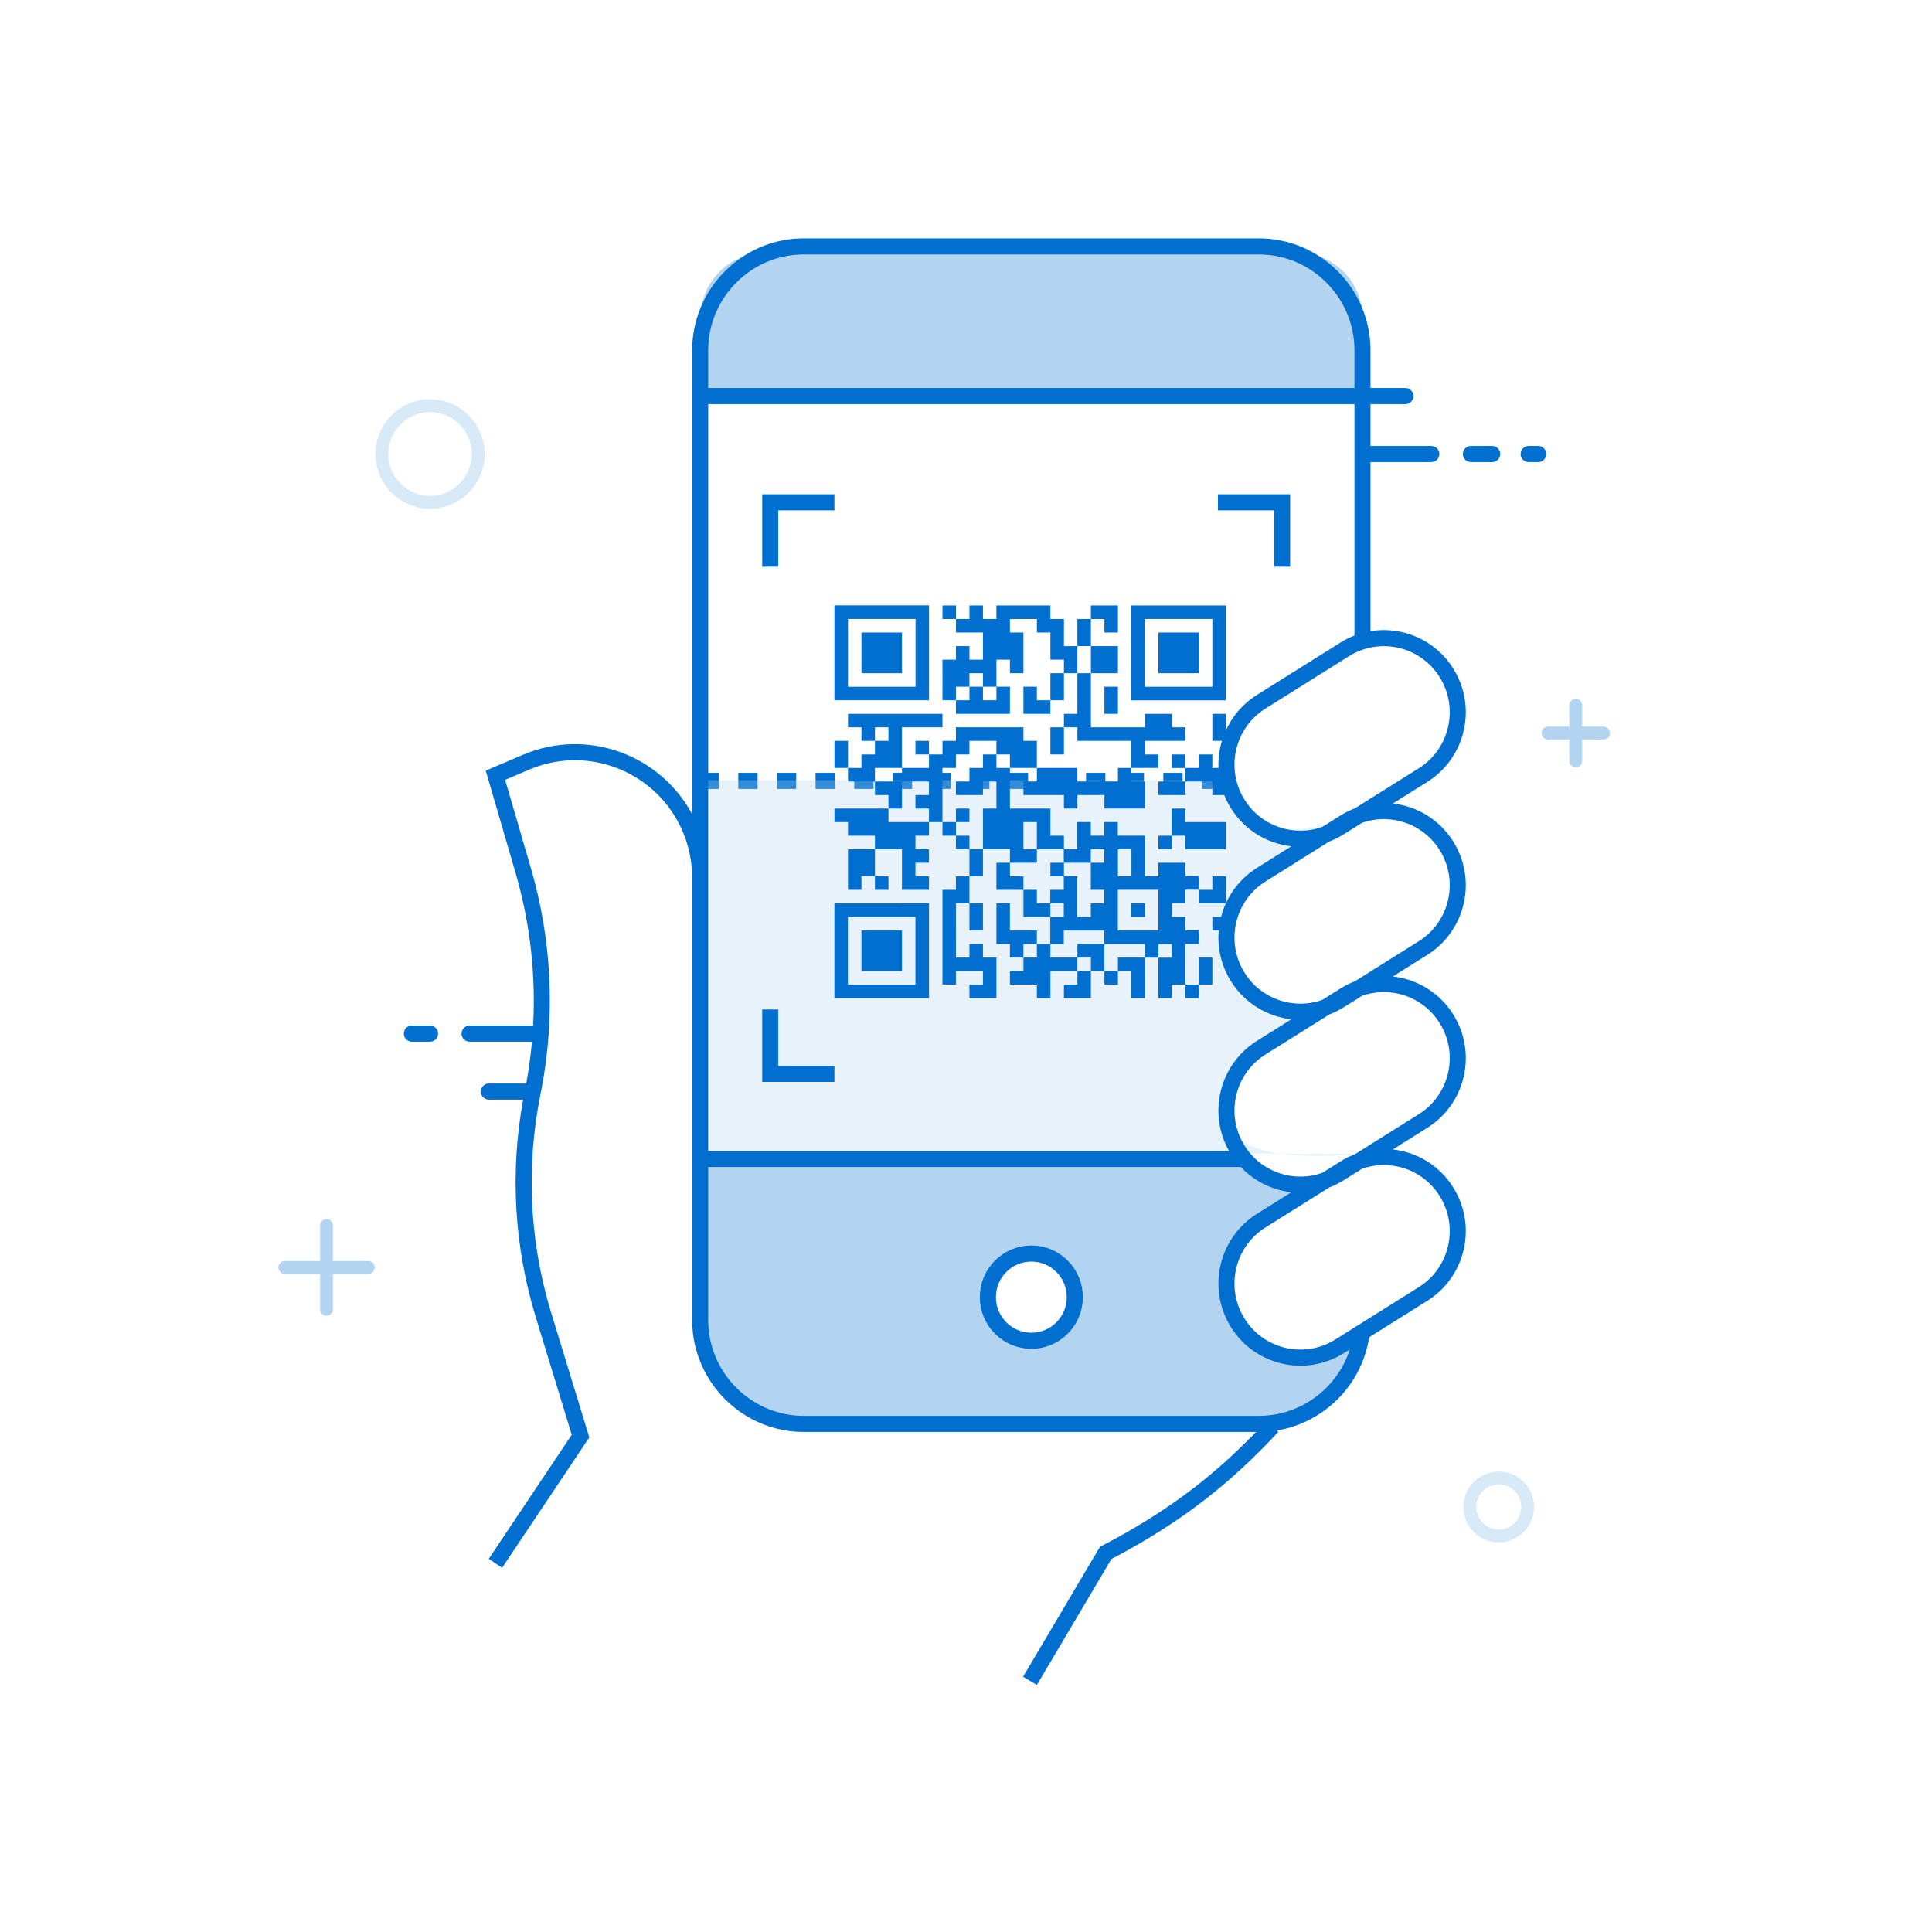 <svg width="300" height="300" viewBox="0 0 300 300" fill="none" xmlns="http://www.w3.org/2000/svg">
<rect width="300" height="300" fill="white"/>
<g clip-path="url(#clip0)">
<path fill-rule="evenodd" clip-rule="evenodd" d="M108.794 62.282V49.275C108.794 43.752 113.256 39.275 118.76 39.275H201.599C207.103 39.275 211.566 43.752 211.566 49.275V62.282H108.794ZM194.324 181.344C195.9 182.225 197.442 182.906 198.949 183.387C200.456 183.869 202.02 184.18 203.64 184.321L193.524 191.055C190.941 194.141 189.931 196.997 190.493 199.623C191.336 203.561 194.258 209.331 198.949 210.154C202.076 210.703 206.224 209.766 211.392 207.344C210.694 211.564 208.891 214.912 205.983 217.388C203.074 219.864 198.299 221.102 191.657 221.102H123.871C113.774 218.45 108.726 212.531 108.726 203.345V181.344H194.324ZM160.146 194.652C156.417 194.652 153.395 197.684 153.395 201.425C153.395 205.165 156.417 208.198 160.146 208.198C163.874 208.198 166.896 205.165 166.896 201.425C166.896 197.684 163.874 194.652 160.146 194.652Z" fill="#B3D4F1"/>
<path d="M160.146 208.196C163.874 208.196 166.896 205.164 166.896 201.423C166.896 197.683 163.874 194.65 160.146 194.65C156.418 194.65 153.396 197.683 153.396 201.423C153.396 205.164 156.418 208.196 160.146 208.196Z" stroke="#006FCF" stroke-width="2.5"/>
<path d="M66.778 78C70.906 78 74.253 74.642 74.253 70.5C74.253 66.358 70.906 63 66.778 63C62.649 63 59.303 66.358 59.303 70.5C59.303 74.642 62.649 78 66.778 78Z" stroke="#B3D4F1" stroke-opacity="0.5" stroke-width="2"/>
<path d="M232.724 238.5C235.201 238.5 237.209 236.485 237.209 234C237.209 231.515 235.201 229.5 232.724 229.5C230.247 229.5 228.239 231.515 228.239 234C228.239 236.485 230.247 238.5 232.724 238.5Z" stroke="#B3D4F1" stroke-opacity="0.5" stroke-width="2"/>
<path d="M50.702 189.308C51.213 189.308 51.635 189.694 51.692 190.191L51.699 190.308L51.698 195.806L57.179 195.806C57.73 195.806 58.176 196.254 58.176 196.806C58.176 197.319 57.791 197.742 57.295 197.8L57.179 197.806L51.698 197.806L51.699 203.305C51.699 203.857 51.253 204.305 50.702 204.305C50.191 204.305 49.77 203.919 49.712 203.422L49.706 203.305L49.705 197.806L44.225 197.806C43.675 197.806 43.228 197.359 43.228 196.806C43.228 196.294 43.613 195.871 44.109 195.813L44.225 195.806L49.705 195.806L49.706 190.308C49.706 189.756 50.152 189.308 50.702 189.308ZM244.685 108.5C245.196 108.5 245.617 108.886 245.675 109.383L245.682 109.5L245.681 112.832L249.003 112.832C249.553 112.832 250 113.28 250 113.832C250 114.345 249.615 114.768 249.119 114.826L249.003 114.832L245.681 114.832L245.682 118.165C245.682 118.717 245.235 119.165 244.685 119.165C244.174 119.165 243.753 118.779 243.695 118.281L243.688 118.165L243.688 114.832L240.367 114.832C239.816 114.832 239.37 114.385 239.37 113.832C239.37 113.32 239.755 112.897 240.251 112.839L240.367 112.832L243.688 112.832L243.688 109.5C243.688 108.948 244.134 108.5 244.685 108.5Z" fill="#B3D4F1"/>
<path d="M108.639 121.258H191.88" stroke="#006FCF" stroke-width="2.5" stroke-dasharray="3 3"/>
<path opacity="0.3" fill-rule="evenodd" clip-rule="evenodd" d="M108.895 121.15H190.82C193.133 125.609 195.388 128.129 197.585 128.711C199.783 129.294 204.439 128.605 211.552 126.646C195.395 133.738 188.484 140.737 190.82 147.642C192.081 151.369 193.659 155.34 197.585 156.455C199.818 157.089 204.473 156.574 211.552 154.91C197.731 160.303 190.664 166.023 190.352 172.068C190.04 178.113 197.107 180.474 211.552 179.15H108.895V121.15Z" fill="#B3D4F1"/>
<path d="M195.492 37.012C204.912 37.012 212.634 44.652 212.808 54.059L212.811 54.384L212.811 60.251L218.232 60.251C218.92 60.251 219.478 60.811 219.478 61.501C219.478 62.148 218.987 62.681 218.359 62.745L218.232 62.751L212.811 62.751V69.251L222.259 69.251C222.947 69.251 223.505 69.811 223.505 70.501C223.505 71.148 223.015 71.68 222.386 71.745L222.259 71.751L212.811 71.751L212.811 98.004C217.725 97.19 222.87 99.332 225.674 103.834C229.339 109.719 227.639 117.441 221.9 121.242L221.628 121.418L216.28 124.77C220.014 125.185 223.529 127.248 225.674 130.692C229.339 136.577 227.639 144.299 221.9 148.1L221.628 148.276L216.28 151.628C220.014 152.043 223.529 154.106 225.674 157.55C229.339 163.435 227.639 171.157 221.9 174.958L221.628 175.134L216.28 178.486C220.014 178.901 223.529 180.964 225.674 184.408C229.339 190.292 227.639 198.015 221.9 201.816L221.628 201.991L212.604 207.648L212.568 207.885C211.323 215.235 205.486 220.949 198.261 222.128L198.496 222.347C194.827 226.296 191.085 229.758 187.269 232.733C183.109 235.977 178.433 238.976 173.244 241.729L172.584 242.075L161.003 261.639L158.86 260.363L170.804 240.186L171.121 240.022C176.571 237.197 181.444 234.109 185.74 230.759C188.889 228.304 191.992 225.502 195.049 222.354L124.799 222.352C115.377 222.352 107.657 214.716 107.483 205.306L107.48 204.981V136.351C107.485 133.888 106.994 131.45 106.036 129.183C102.159 120.006 91.677 115.666 82.499 119.371L82.184 119.502L78.434 121.096L82.438 134.816C85.694 145.977 86.253 157.752 84.074 169.167L83.921 169.945C81.701 180.933 82.192 192.295 85.347 203.043L85.571 203.792L91.507 223.197L77.962 243.445L75.893 242.051L88.776 222.792L83.189 204.525C79.842 193.582 79.172 181.997 81.229 170.751L75.903 170.751C75.215 170.751 74.657 170.191 74.657 169.501C74.657 168.854 75.147 168.321 75.776 168.257L75.903 168.251L81.71 168.252C82.108 166.095 82.404 163.926 82.6 161.751L72.913 161.751C72.225 161.751 71.667 161.191 71.667 160.501C71.667 159.854 72.157 159.321 72.786 159.257L72.913 159.251L82.78 159.252C83.201 151.526 82.357 143.762 80.261 136.271L80.046 135.519L75.421 119.663L81.211 117.2C91.12 112.985 102.47 117.115 107.48 126.431L107.48 54.385C107.48 44.938 115.095 37.19 124.474 37.015L124.799 37.012H195.492ZM192.709 181.251L109.971 181.251L109.971 204.981C109.971 213.054 116.475 219.68 124.486 219.849L124.799 219.852H195.492C202.01 219.852 207.668 215.548 209.607 209.528L208.656 210.124C202.699 213.859 194.853 212.041 191.131 206.065C187.466 200.18 189.165 192.458 194.905 188.657L195.177 188.481L200.524 185.129C197.601 184.804 194.812 183.469 192.709 181.251ZM211.485 181.492L208.656 183.266C207.934 183.719 207.185 184.09 206.419 184.382L196.497 190.601C191.707 193.604 190.251 199.934 193.244 204.74C196.184 209.461 202.325 210.955 207.082 208.158L207.335 208.004L220.307 199.871C225.097 196.868 226.554 190.538 223.561 185.733C220.973 181.577 215.906 179.922 211.485 181.492ZM211.485 154.634L208.656 156.409C207.934 156.861 207.185 157.232 206.419 157.524L196.497 163.743C191.707 166.746 190.251 173.076 193.244 177.882C193.433 178.186 193.635 178.476 193.849 178.752L194.324 179.321C197.089 182.402 201.454 183.497 205.322 182.122L208.149 180.348C208.87 179.896 209.619 179.525 210.385 179.234L220.307 173.013C225.097 170.011 226.554 163.68 223.561 158.875C220.973 154.72 215.906 153.065 211.485 154.634ZM184.065 123.457H179.877V121.352H184.065L184.065 119.255H181.967V117.15H184.065V119.247H186.163V117.15H188.254V119.247L189.206 119.247C189.15 117.822 189.332 116.401 189.74 115.044L188.254 115.044V110.842H190.352L190.351 113.416C191.31 111.311 192.848 109.445 194.905 108.083L195.177 107.908L208.149 99.775C208.849 99.335 209.576 98.973 210.319 98.685L210.319 62.751H109.971V178.751L190.86 178.751C187.555 172.929 189.312 165.502 194.905 161.799L195.177 161.623L200.524 158.271C196.791 157.856 193.276 155.793 191.131 152.349C189.61 149.907 189.013 147.149 189.245 144.485L188.254 144.485V142.38L189.606 142.38C189.793 141.659 190.042 140.954 190.351 140.275L186.163 140.275V138.177H188.254V136.072H190.352L190.351 140.274C191.31 138.169 192.848 136.303 194.905 134.941L195.177 134.765L200.524 131.413C196.791 130.998 193.276 128.935 191.131 125.491C190.721 124.833 190.378 124.153 190.101 123.457L188.254 123.457V121.352H184.065V123.457ZM120.847 156.751V165.501H129.568V168.001H118.355V156.751H120.847ZM66.777 159.251C67.465 159.251 68.023 159.811 68.023 160.501C68.023 161.148 67.533 161.68 66.905 161.744L66.777 161.751H63.95C63.262 161.751 62.704 161.191 62.704 160.501C62.704 159.854 63.194 159.321 63.823 159.257L63.95 159.251H66.777ZM211.482 127.777L208.656 129.551C207.934 130.003 207.185 130.374 206.419 130.666L196.497 136.886C191.707 139.888 190.251 146.219 193.244 151.024C195.832 155.18 200.899 156.835 205.319 155.265L208.149 153.49C208.87 153.038 209.619 152.667 210.385 152.376L220.307 146.156C225.097 143.153 226.554 136.823 223.561 132.017C220.972 127.861 215.904 126.206 211.482 127.777ZM186.163 152.89V154.995H184.065V152.89H186.163ZM144.255 140.26V154.995H129.568V140.275H140.059V140.26H144.255ZM169.394 150.793V154.995H165.205V152.89H167.296V150.793H169.394ZM152.632 136.072L150.534 136.072L150.534 131.87H152.632L152.632 125.555H154.722V121.352H152.632V123.457H148.436V121.352H150.534V119.247H152.632V117.15L154.722 117.15L154.722 119.247H156.82V125.555H163.107V129.765H165.205L165.204 131.862L167.28 131.862V127.652H169.378V129.757H171.476V127.652H173.575V129.757H177.771V136.072H179.869V133.967H184.065V136.049H186.163V138.154H184.065V140.26H181.967V142.365H184.065V144.47H186.163V146.575H184.065V152.89H181.967V154.995H179.869V148.703L177.778 148.703L177.779 154.995H175.68V150.793H173.59V148.687L177.77 148.687L177.771 146.598L171.491 146.597L171.492 150.793L169.394 150.793V148.688H167.296V150.793L163.108 150.793V154.995H161.009V152.89H156.821V150.793H158.919L158.918 148.688H156.82V146.583H154.722V140.275H156.82V144.485H161.009V146.583L163.083 146.582L163.084 142.388H165.182V140.283L163.106 140.282L163.107 142.38H158.919V138.177H161.009V140.275L163.083 140.274L163.084 138.177H165.182V136.072H163.107V133.967H165.182L165.181 131.87L161.009 131.87V133.967H156.821V131.87H152.632V136.072ZM150.534 136.072V140.275L152.632 140.275V144.485H150.534L150.534 140.275H148.436V148.687H150.534V146.582H152.632V148.687H154.723V154.995H150.534V152.89H152.632V150.793H148.436V152.89H146.345V138.177H148.436L148.436 136.072H150.534ZM142.149 142.38H131.658V152.905H142.149V142.38ZM173.59 150.793V152.898H171.492V150.793H173.59ZM188.254 148.687V152.89L186.163 152.89L186.163 148.687H188.254ZM140.059 144.485V150.793H133.764V144.485H140.059ZM181.967 146.598H179.869V148.703H181.967V146.598ZM171.476 144.493H165.182V146.598L163.107 146.597L163.107 148.687L167.296 148.688V146.583L171.476 146.582L171.476 144.493ZM161.009 146.583L158.918 146.583V148.688L161.009 148.687L161.009 146.583ZM179.877 138.17H173.582V144.485H179.877V138.17ZM169.378 133.967H165.205V136.072H167.28V142.388H169.378V140.283H171.476V138.177H169.378V133.967ZM177.779 140.275V142.38H175.68V140.275H177.779ZM135.862 131.87V136.073H133.764V138.178H131.674V131.87L135.862 131.87ZM137.96 125.554V127.659L144.247 127.66V129.765H142.149V131.87H144.247V133.967H142.149V136.072H144.247V138.177H140.059V131.87L135.862 131.87V129.765H131.674V127.659H129.576V125.554H137.96ZM137.96 136.072V138.177H135.862V136.073L137.96 136.072ZM156.821 133.967L156.82 136.072H158.919V138.177H154.722V133.967H156.821ZM175.688 131.87H173.59V136.08H175.688V131.87ZM171.476 131.862H169.378V133.967H171.476V131.862ZM161.009 127.66H158.919V131.87H161.009V127.66ZM146.345 110.842V112.939H140.059L140.059 119.247H144.248V117.149H146.346V115.044H148.436V112.939H158.919V115.044H161.009V119.247L156.82 119.247V117.15L154.722 117.15L154.722 115.044H150.534V117.15H148.435V119.247H146.345L146.346 127.659H148.436V125.554H150.534V127.659H148.443V129.765L150.534 129.765L150.534 131.87H148.436V129.765L146.345 129.765L146.346 127.659L144.247 127.66L144.248 125.554H142.149V123.457H144.248V121.352H140.059V119.247L135.862 119.247V121.352H131.674V119.247H133.764V117.15H135.862V115.044H133.764V112.939H131.674V110.842H146.345ZM184.065 125.554V127.659H190.352V131.87H184.065V129.765L181.975 129.765V131.87H179.877V129.765L181.967 129.765V125.554H184.065ZM209.723 101.741L209.469 101.895L196.497 110.028C191.707 113.031 190.251 119.361 193.244 124.166C195.832 128.322 200.899 129.977 205.319 128.407L208.149 126.633C208.87 126.18 209.619 125.81 210.385 125.518L220.307 119.298C225.097 116.295 226.554 109.965 223.561 105.159C220.62 100.438 214.479 98.944 209.723 101.741ZM167.296 119.247V121.352H173.59V119.247H175.681V121.352H177.779V125.555H171.492V123.457H167.296V125.555H165.205V123.457H158.919V121.352H161.009V119.247H167.296ZM140.059 121.352L140.059 125.554H137.96V123.457H135.862L135.862 121.352L140.059 121.352ZM165.205 117.149H163.107V112.939H165.205L165.205 110.842H167.296V104.534H169.394V112.939H177.779V110.842H181.967V112.939H184.065V115.044H177.779V117.15H179.877V119.247H175.681V115.044H167.296V112.939H165.205V117.149ZM131.674 115.044L131.674 119.247H129.576V115.044H131.674ZM144.247 115.044L144.248 117.149H142.149V115.044H144.247ZM137.96 112.939H135.862V115.044H137.96V112.939ZM161.009 106.632V108.737H163.107V110.842H158.919V106.632H161.009ZM152.632 106.632V108.737H154.723V106.632H156.821V110.842H148.436V108.737H150.534V106.632H152.632ZM173.59 106.632V110.842H171.492V106.632H173.59ZM190.352 94.016V108.752H175.665V94.016H190.352ZM144.255 94.001V108.737H129.568V94.001H144.255ZM165.205 104.534V108.737H163.107V104.534H165.205ZM148.443 94.016V96.122H150.534V94.016H152.632V96.122H154.722V94.016H163.107V96.122H165.205V100.324H167.296V104.534L165.205 104.534V102.429H163.107V98.219H161.009V96.121H156.82V98.219H158.919V104.534H156.82V102.429H154.722L154.723 106.632H152.632V104.534H150.534V106.632H148.436V108.737H146.345V102.429H148.436V100.324H150.534V102.429H152.632V98.219H148.436V96.122H146.345V94.016H148.443ZM188.254 96.114H177.763V106.639H188.254V96.114ZM142.164 96.114H131.674V106.639H142.164V96.114ZM140.059 98.219V104.534H133.764V98.219H140.059ZM186.164 98.219V104.534H179.877V98.219H186.164ZM173.59 100.324V104.534H169.394V100.324H173.59ZM169.394 100.324H167.296V96.122H169.394V94.016H173.59V98.219H171.492V96.121L169.394 96.122V100.324ZM129.568 76.751V79.251H120.847V88.001H118.355V76.751H129.568ZM200.332 76.751V88.001H197.84V79.251H189.12V76.751H200.332ZM238.86 69.251C239.548 69.251 240.106 69.811 240.106 70.501C240.106 71.148 239.616 71.68 238.987 71.745L238.86 71.751H237.365C236.677 71.751 236.119 71.191 236.119 70.501C236.119 69.854 236.609 69.321 237.238 69.257L237.365 69.251H238.86ZM231.711 69.251C232.399 69.251 232.957 69.811 232.957 70.501C232.957 71.148 232.466 71.68 231.838 71.745L231.711 71.751H228.395C227.707 71.751 227.149 71.191 227.149 70.501C227.149 69.854 227.639 69.321 228.267 69.257L228.395 69.251H231.711ZM195.492 39.512H124.799C116.751 39.512 110.143 46.039 109.975 54.072L109.971 54.385L109.971 60.251H210.319L210.32 54.384C210.32 46.314 203.814 39.684 195.805 39.515L195.492 39.512Z" fill="#006FCF"/>
</g>
<defs>
<clipPath id="clip0">
<rect width="300" height="300" fill="white"/>
</clipPath>
</defs>
</svg>
